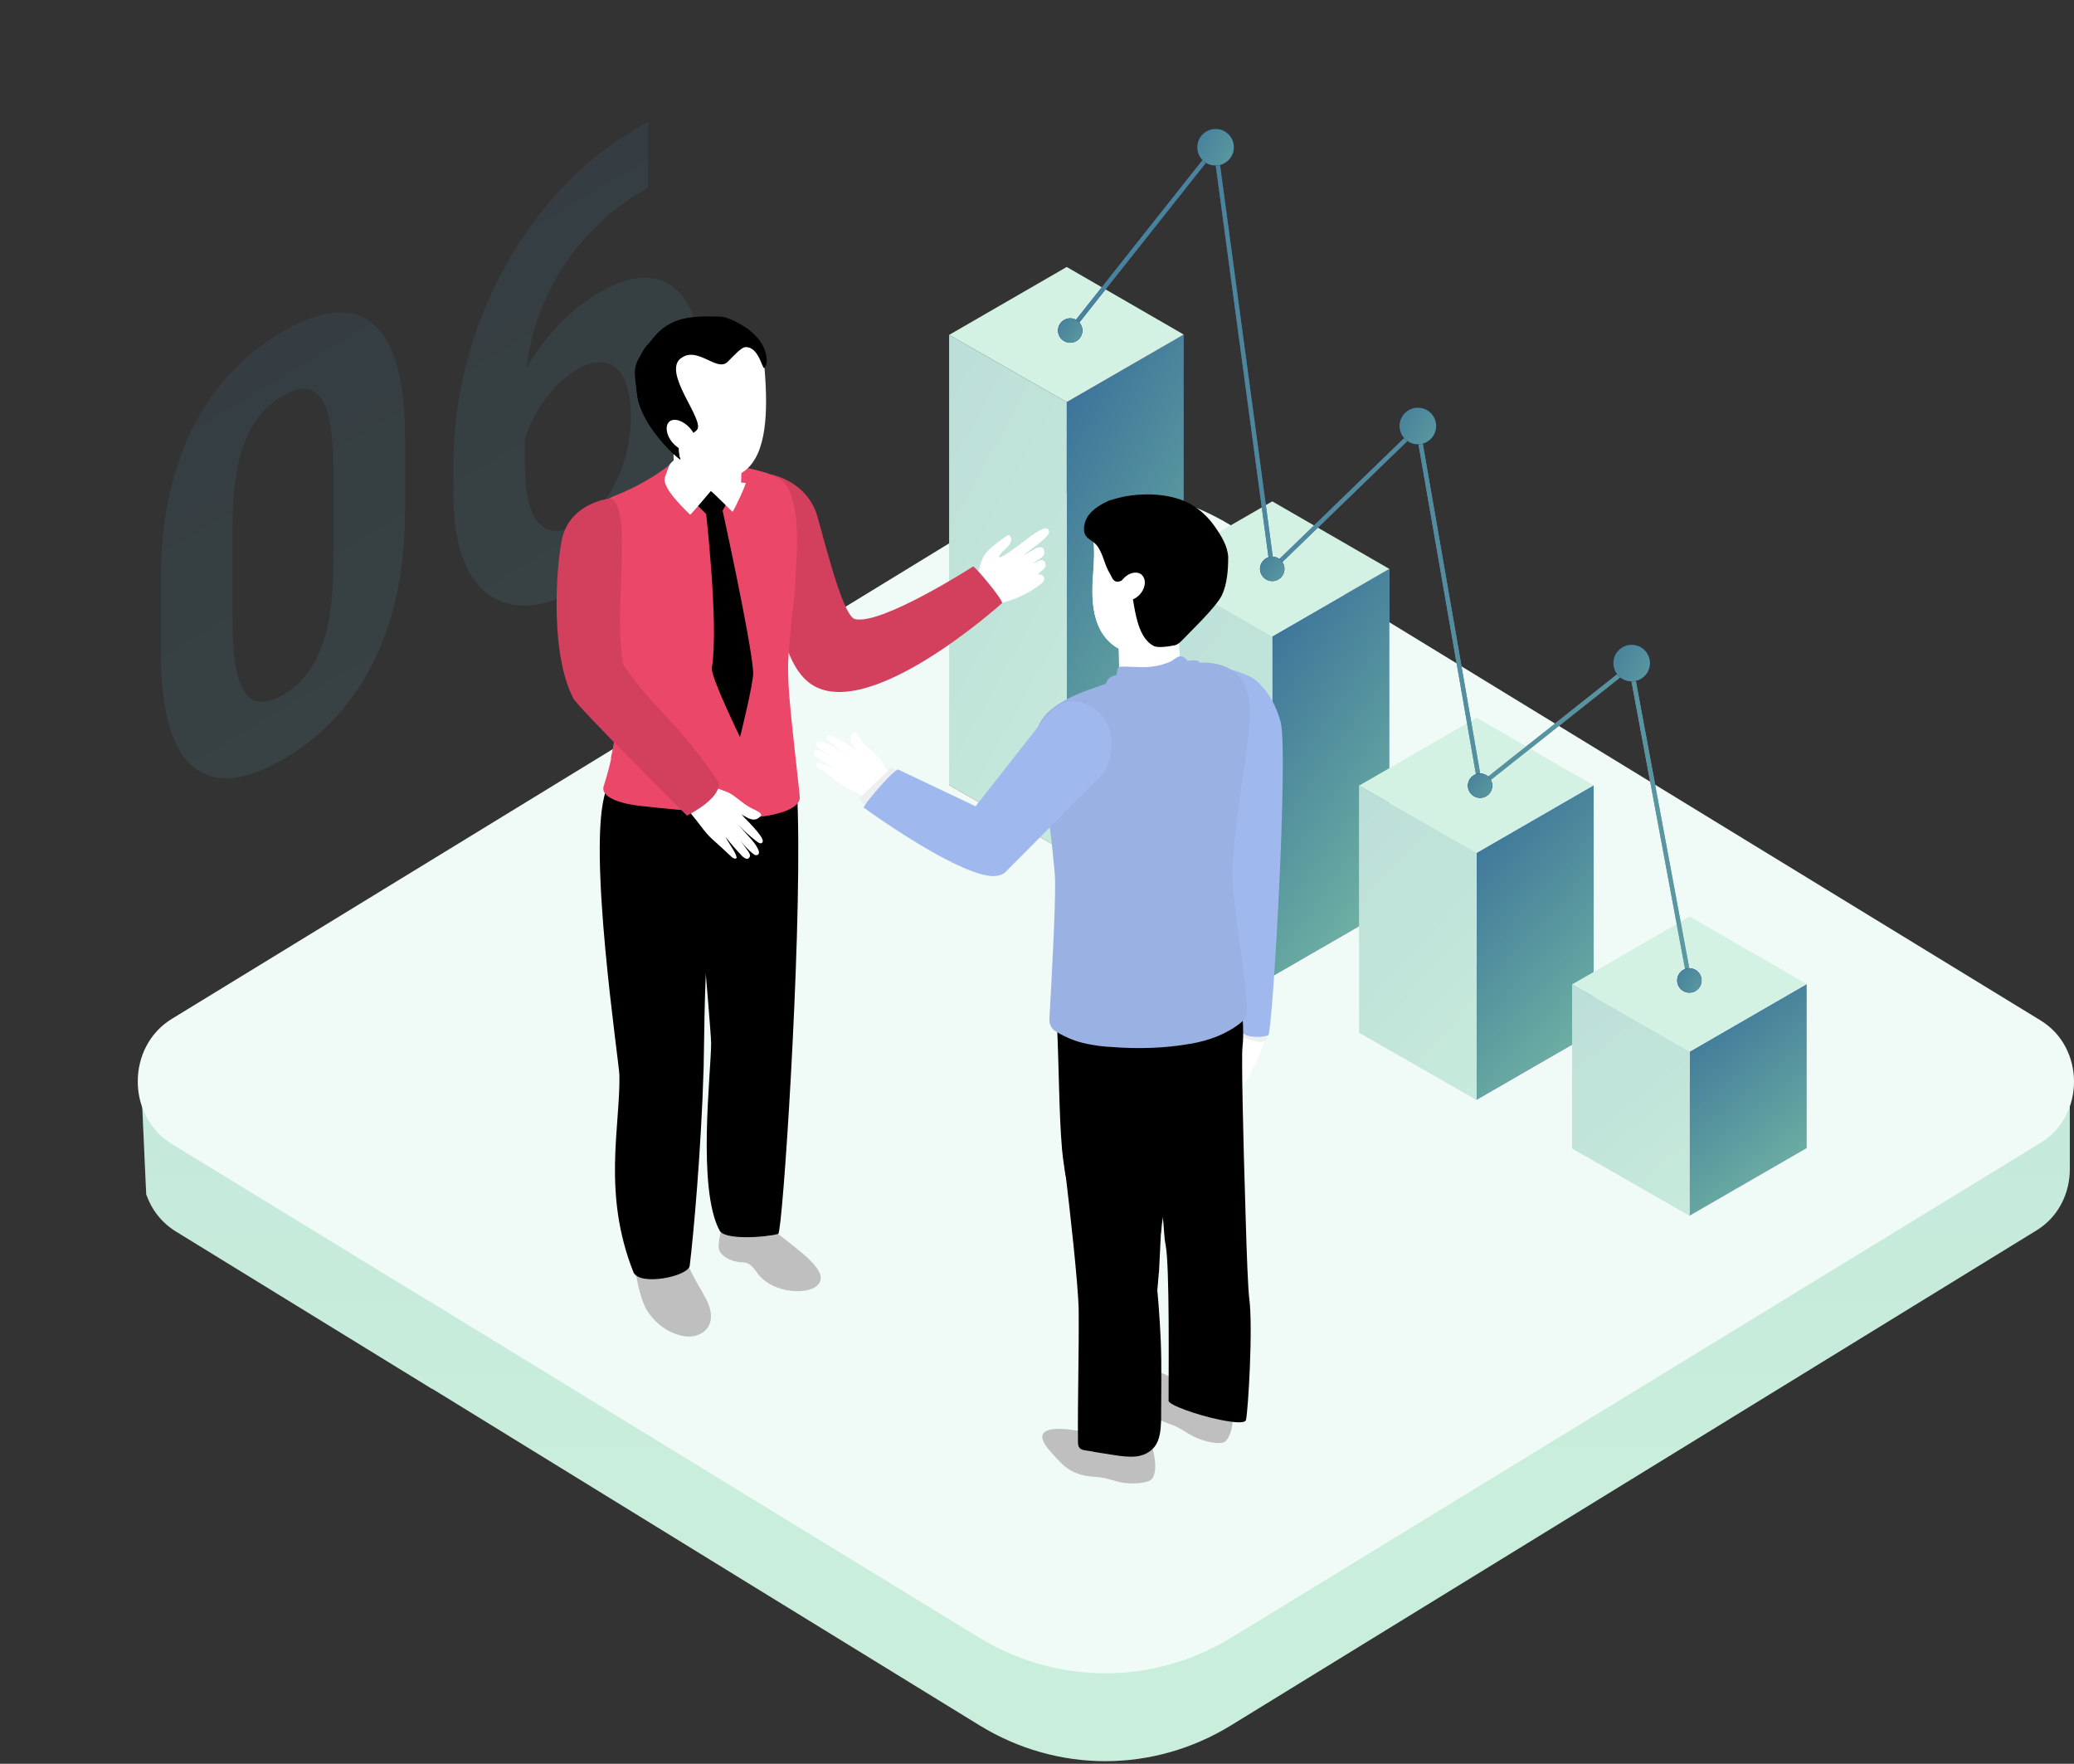 <svg width="354" height="301" viewBox="0 0 354 301" fill="none" xmlns="http://www.w3.org/2000/svg">
<rect x="0" y="0" width="354" height="301" fill="#333333" stroke="none"/>
<path d="M30.027 210.168C27.536 208.634 25.844 206.359 24.959 203.824L24.227 187.744L76.82 184.921L353.285 188.026L353.285 199.516C353.285 203.584 351.397 207.643 347.616 209.963L297.267 240.897L256.153 266.158L210.143 294.426C196.844 302.598 180.459 302.598 167.163 294.426L127.758 270.216L73.753 236.993V237.036L73.72 237.012L33.678 212.41L30.027 210.168Z" fill="#D4F2E4"/>
<path d="M30.027 210.168C27.536 208.634 25.844 206.359 24.959 203.824L24.227 187.744L76.82 184.921L353.285 188.026L353.285 199.516C353.285 203.584 351.397 207.643 347.616 209.963L297.267 240.897L256.153 266.158L210.143 294.426C196.844 302.598 180.459 302.598 167.163 294.426L127.758 270.216L73.753 236.993V237.036L73.72 237.012L33.678 212.41L30.027 210.168Z" fill="url(#paint0_linear_692_45287)" fill-opacity="0.15"/>
<path d="M210.14 89.686L348.306 174.15C352.103 176.469 353.999 180.532 354.001 184.595C354.001 188.661 352.105 192.717 348.308 195.036L297.741 225.948L256.448 251.192L210.239 279.441C196.882 287.607 180.426 287.607 167.072 279.441L127.496 255.248L73.257 222.047V222.09L73.224 222.066L33.008 197.481L29.341 195.24C26.839 193.707 25.14 191.434 24.252 188.901C23.762 187.508 23.516 186.035 23.516 184.562C23.511 180.406 25.452 176.248 29.337 173.872L166.962 89.693C180.321 81.522 196.779 81.519 210.14 89.686Z" fill="#F0FAF6"/>
<path d="M69.12 74.797L69.12 87.102C69.12 92.44 68.626 97.331 67.64 101.774C66.653 106.185 65.229 110.165 63.369 113.713C61.536 117.212 59.352 120.28 56.814 122.917C54.277 125.554 51.458 127.767 48.357 129.558C45.876 130.99 43.565 131.966 41.422 132.487C39.28 132.976 37.349 132.935 35.629 132.365C33.937 131.779 32.471 130.656 31.231 128.996C30.019 127.287 29.088 124.96 28.44 122.014C27.792 119.068 27.468 115.446 27.468 111.149L27.468 98.845C27.468 93.506 27.961 88.648 28.948 84.269C29.962 79.842 31.386 75.879 33.218 72.38C35.079 68.864 37.278 65.804 39.815 63.2C42.352 60.563 45.172 58.35 48.273 56.56C50.753 55.127 53.051 54.175 55.165 53.703C57.308 53.182 59.239 53.19 60.958 53.727C62.678 54.265 64.144 55.388 65.356 57.097C66.568 58.773 67.499 61.084 68.147 64.03C68.796 66.944 69.12 70.533 69.12 74.797ZM56.899 96.013L56.899 79.948C56.899 77.377 56.772 75.204 56.518 73.43C56.293 71.639 55.94 70.215 55.461 69.157C54.982 68.067 54.39 67.302 53.685 66.862C52.98 66.423 52.177 66.268 51.275 66.398C50.373 66.529 49.372 66.911 48.273 67.546C46.891 68.343 45.665 69.361 44.593 70.598C43.55 71.818 42.663 73.324 41.929 75.114C41.197 76.872 40.633 78.988 40.238 81.462C39.872 83.887 39.688 86.695 39.688 89.885L39.688 105.949C39.688 108.521 39.801 110.718 40.027 112.541C40.28 114.348 40.647 115.812 41.126 116.936C41.633 118.01 42.225 118.791 42.902 119.279C43.607 119.719 44.41 119.873 45.312 119.743C46.243 119.597 47.258 119.206 48.357 118.571C49.71 117.79 50.908 116.789 51.951 115.568C53.023 114.299 53.925 112.769 54.658 110.979C55.419 109.139 55.983 106.991 56.349 104.533C56.716 102.076 56.899 99.235 56.899 96.013ZM108.827 21.843L110.603 20.817L110.603 32.048L109.884 32.463C106.67 34.318 103.809 36.524 101.3 39.079C98.791 41.634 96.662 44.442 94.914 47.502C93.195 50.513 91.87 53.719 90.939 57.121C90.037 60.507 89.586 63.973 89.586 67.522L89.586 79.338C89.586 81.877 89.798 84.001 90.221 85.71C90.672 87.37 91.306 88.615 92.124 89.445C92.969 90.227 93.956 90.617 95.084 90.617C96.211 90.585 97.48 90.162 98.889 89.348C100.214 88.583 101.412 87.565 102.484 86.296C103.583 85.01 104.513 83.561 105.275 81.95C106.064 80.29 106.656 78.549 107.051 76.726C107.473 74.854 107.685 72.958 107.685 71.037C107.685 69.117 107.473 67.465 107.051 66.081C106.656 64.681 106.064 63.623 105.275 62.907C104.485 62.158 103.527 61.784 102.399 61.784C101.271 61.784 100.003 62.191 98.593 63.005C96.676 64.112 94.985 65.609 93.519 67.497C92.081 69.336 90.954 71.289 90.136 73.356C89.319 75.424 88.882 77.352 88.825 79.143L85.146 78.532C85.231 75.977 85.682 73.34 86.499 70.622C87.345 67.888 88.501 65.235 89.967 62.663C91.461 60.043 93.251 57.642 95.337 55.461C97.423 53.247 99.777 51.384 102.399 49.87C105.275 48.21 107.798 47.388 109.968 47.404C112.167 47.404 114 48.088 115.466 49.455C116.931 50.822 118.031 52.743 118.764 55.217C119.497 57.691 119.863 60.572 119.863 63.859C119.863 67.31 119.37 70.801 118.383 74.333C117.425 77.849 116.029 81.242 114.197 84.514C112.393 87.769 110.222 90.747 107.685 93.449C105.148 96.151 102.3 98.413 99.143 100.236C95.873 102.124 92.899 103.158 90.221 103.337C87.571 103.467 85.287 102.832 83.37 101.433C81.453 100.033 79.973 97.909 78.93 95.061C77.915 92.196 77.408 88.713 77.408 84.611L77.408 79.143C77.408 73.413 78.127 67.757 79.564 62.175C81.03 56.543 83.13 51.197 85.865 46.135C88.6 41.04 91.898 36.418 95.76 32.268C99.622 28.117 103.978 24.642 108.827 21.843Z" fill="url(#paint1_linear_692_45287)" fill-opacity="0.15"/>
<path d="M162 133.994L182.073 122.401L202.041 133.932L182.073 145.463L162 133.994Z" fill="#BE0058"/>
<path d="M182.074 68.615L202.042 57.093V133.932L182.074 145.463V68.615Z" fill="#BE0058"/>
<path d="M182.074 68.615L202.042 57.093V133.932L182.074 145.463V68.615Z" fill="url(#paint2_linear_692_45287)"/>
<path d="M162 57.155L182.073 45.562L202.041 57.093L182.073 68.615L162 57.155Z" fill="#D4F2E4"/>
<path d="M162 57.154V133.993L182.073 145.463V68.615L162 57.154Z" fill="#D4F2E4"/>
<path d="M162 57.154V133.993L182.073 145.463V68.615L162 57.154Z" fill="url(#paint3_linear_692_45287)" fill-opacity="0.15"/>
<path d="M197.082 155.148L217.155 143.556L237.123 155.086L217.155 166.617L197.082 155.148Z" fill="url(#paint4_linear_692_45287)"/>
<path d="M217.156 108.612L237.124 97.081V155.086L217.156 166.617V108.612Z" fill="#9B9CE7"/>
<path d="M217.156 108.612L237.124 97.081V155.086L217.156 166.617V108.612Z" fill="url(#paint5_linear_692_45287)"/>
<path d="M197.082 97.143L217.155 85.56L237.123 97.082L217.155 108.612L197.082 97.143Z" fill="#D4F2E4"/>
<path d="M197.082 97.143V155.148L217.155 166.617V108.612L197.082 97.143Z" fill="#D4F2E4"/>
<path d="M197.082 97.143V155.148L217.155 166.617V108.612L197.082 97.143Z" fill="url(#paint6_linear_692_45287)" fill-opacity="0.15"/>
<path d="M231.965 176.215L252.038 164.623L272.006 176.154L252.038 187.676L231.965 176.215Z" fill="url(#paint7_linear_692_45287)"/>
<path d="M252.039 145.551L272.007 134.021V176.153L252.039 187.675V145.551Z" fill="#9B9CE7"/>
<path d="M252.039 145.551L272.007 134.021V176.153L252.039 187.675V145.551Z" fill="url(#paint8_linear_692_45287)"/>
<path d="M231.965 134.082L252.038 122.49L272.006 134.021L252.038 145.552L231.965 134.082Z" fill="#D4F2E4"/>
<path d="M231.965 134.082V176.215L252.038 187.675V145.551L231.965 134.082Z" fill="#D4F2E4"/>
<path d="M231.965 134.082V176.215L252.038 187.675V145.551L231.965 134.082Z" fill="url(#paint9_linear_692_45287)" fill-opacity="0.15"/>
<path d="M268.332 195.972L288.405 184.389L308.373 195.911L288.405 207.441L268.332 195.972Z" fill="url(#paint10_linear_692_45287)"/>
<path d="M288.406 179.466L308.374 167.936V195.91L288.406 207.441V179.466Z" fill="url(#paint11_linear_692_45287)"/>
<path d="M268.332 167.997L288.405 156.414L308.373 167.936L288.405 179.467L268.332 167.997Z" fill="#D4F2E4"/>
<path d="M268.332 167.997V195.971L288.405 207.441V179.466L268.332 167.997Z" fill="#D4F2E4"/>
<path d="M268.332 167.997V195.971L288.405 207.441V179.466L268.332 167.997Z" fill="url(#paint12_linear_692_45287)" fill-opacity="0.15"/>
<path d="M287.983 167.382L278.114 114.351L252.372 134.75L241.755 73.774L216.883 97.855L207.216 26.034L182.959 56.636L182.379 56.179L207.708 24.224L217.419 96.317L242.247 72.28L252.89 133.405L278.615 113.024L288.713 167.25L287.983 167.382Z" fill="url(#paint13_linear_692_45287)"/>
<path d="M287.983 167.382L278.114 114.351L252.372 134.75L241.755 73.774L216.883 97.855L207.216 26.034L182.959 56.636L182.379 56.179L207.708 24.224L217.419 96.317L242.247 72.28L252.89 133.405L278.615 113.024L288.713 167.25L287.983 167.382Z" fill="url(#paint14_linear_692_45287)"/>
<path d="M281.629 113.165C281.629 111.442 280.231 110.036 278.5 110.036C276.777 110.036 275.371 111.434 275.371 113.165C275.371 114.887 276.768 116.294 278.5 116.294C280.231 116.285 281.629 114.887 281.629 113.165Z" fill="url(#paint15_radial_692_45287)"/>
<path d="M281.629 113.165C281.629 111.442 280.231 110.036 278.5 110.036C276.777 110.036 275.371 111.434 275.371 113.165C275.371 114.887 276.768 116.294 278.5 116.294C280.231 116.285 281.629 114.887 281.629 113.165Z" fill="url(#paint16_linear_692_45287)"/>
<path d="M252.63 136.165C253.78 136.165 254.713 135.232 254.713 134.082C254.713 132.932 253.78 131.999 252.63 131.999C251.479 131.999 250.547 132.932 250.547 134.082C250.547 135.232 251.479 136.165 252.63 136.165Z" fill="url(#paint17_radial_692_45287)"/>
<path d="M252.63 136.165C253.78 136.165 254.713 135.232 254.713 134.082C254.713 132.932 253.78 131.999 252.63 131.999C251.479 131.999 250.547 132.932 250.547 134.082C250.547 135.232 251.479 136.165 252.63 136.165Z" fill="url(#paint18_linear_692_45287)"/>
<path d="M288.352 169.403C289.503 169.403 290.435 168.471 290.435 167.32C290.435 166.17 289.503 165.237 288.352 165.237C287.202 165.237 286.27 166.17 286.27 167.32C286.27 168.471 287.202 169.403 288.352 169.403Z" fill="url(#paint19_radial_692_45287)"/>
<path d="M288.352 169.403C289.503 169.403 290.435 168.471 290.435 167.32C290.435 166.17 289.503 165.237 288.352 165.237C287.202 165.237 286.27 166.17 286.27 167.32C286.27 168.471 287.202 169.403 288.352 169.403Z" fill="url(#paint20_linear_692_45287)"/>
<path d="M242.004 75.831C243.732 75.831 245.133 74.43 245.133 72.702C245.133 70.974 243.732 69.573 242.004 69.573C240.276 69.573 238.875 70.974 238.875 72.702C238.875 74.43 240.276 75.831 242.004 75.831Z" fill="url(#paint21_radial_692_45287)"/>
<path d="M242.004 75.831C243.732 75.831 245.133 74.43 245.133 72.702C245.133 70.974 243.732 69.573 242.004 69.573C240.276 69.573 238.875 70.974 238.875 72.702C238.875 74.43 240.276 75.831 242.004 75.831Z" fill="url(#paint22_linear_692_45287)"/>
<path d="M219.236 97.082C219.236 95.931 218.305 94.999 217.153 94.999C216.002 94.999 215.07 95.931 215.07 97.082C215.07 98.233 216.002 99.165 217.153 99.165C218.305 99.174 219.236 98.233 219.236 97.082Z" fill="url(#paint23_radial_692_45287)"/>
<path d="M219.236 97.082C219.236 95.931 218.305 94.999 217.153 94.999C216.002 94.999 215.07 95.931 215.07 97.082C215.07 98.233 216.002 99.165 217.153 99.165C218.305 99.174 219.236 98.233 219.236 97.082Z" fill="url(#paint24_linear_692_45287)"/>
<path d="M210.609 25.129C210.609 23.406 209.212 22 207.48 22C205.758 22 204.352 23.397 204.352 25.129C204.352 26.851 205.749 28.258 207.48 28.258C209.203 28.249 210.609 26.851 210.609 25.129Z" fill="url(#paint25_radial_692_45287)"/>
<path d="M210.609 25.129C210.609 23.406 209.212 22 207.48 22C205.758 22 204.352 23.397 204.352 25.129C204.352 26.851 205.749 28.258 207.48 28.258C209.203 28.249 210.609 26.851 210.609 25.129Z" fill="url(#paint26_linear_692_45287)"/>
<path d="M182.669 58.49C183.819 58.49 184.752 57.557 184.752 56.407C184.752 55.257 183.819 54.324 182.669 54.324C181.518 54.324 180.586 55.257 180.586 56.407C180.586 57.557 181.518 58.49 182.669 58.49Z" fill="url(#paint27_radial_692_45287)"/>
<path d="M182.669 58.49C183.819 58.49 184.752 57.557 184.752 56.407C184.752 55.257 183.819 54.324 182.669 54.324C181.518 54.324 180.586 55.257 180.586 56.407C180.586 57.557 181.518 58.49 182.669 58.49Z" fill="url(#paint28_linear_692_45287)"/>
<path d="M214.02 170.785L210.913 172.471C210.974 174.457 211.096 176.504 210.974 178.49C210.852 180.116 210.609 181.801 210.67 183.427C210.731 185.052 209.452 185.594 210.426 186.918C212.436 185.473 213.289 183.607 214.263 181.5C214.994 179.875 215.908 178.31 215.969 176.564C216.03 174.517 214.994 172.591 214.02 170.785Z" fill="white"/>
<path d="M215.788 177.708C215.422 177.889 214.996 177.828 214.631 177.768C213.108 177.407 211.524 176.986 210.062 176.444C210.732 175.36 211.098 174.096 211.098 172.832C211.098 173.193 212.438 174.036 212.742 174.217C213.352 174.638 214.022 174.999 214.692 175.3C215.118 175.481 216.092 175.601 216.336 176.083C216.458 176.624 216.214 177.467 215.788 177.708Z" fill="#EEEFF0"/>
<path d="M210.729 170.183C210.851 171.266 211.399 175.3 212.069 176.203C212.739 177.106 215.419 177.106 216.455 176.684C217.247 176.323 219.927 128.226 218.587 123.229C218.038 121.182 217.125 119.136 215.724 117.51C215.054 116.728 214.323 116.066 213.409 115.584C212.313 115.042 211.156 114.621 209.877 114.26C210.181 114.32 210.608 114.982 210.729 115.223C210.973 115.584 211.095 115.825 211.095 116.246C211.095 116.969 211.278 117.631 211.217 118.353C211.156 119.196 210.851 120.159 210.729 121.002C210.425 129.008 210.303 137.074 210.181 145.081C210.181 147.188 210.181 149.355 210.181 151.462C210.181 152.184 210.181 152.846 210.303 153.569C209.755 154.772 209.755 156.217 209.816 157.602C209.938 161.755 210.12 165.969 210.729 170.183Z" fill="#9FB8ED"/>
<path d="M210.731 115.163C210.609 114.923 210.061 114.321 209.756 114.2C210.974 114.501 212.253 114.923 213.35 115.464C214.02 115.826 214.568 116.247 215.055 116.728C215.969 119.558 215.664 123.23 215.116 125.939C213.045 135.751 215.482 168.98 216.578 176.263C216.517 176.444 216.395 176.564 216.334 176.564C215.299 176.986 212.619 176.986 211.949 176.083C211.279 175.18 210.792 171.147 210.609 170.063C210 165.91 209.817 161.696 209.695 157.482C209.634 156.097 209.695 154.653 210.183 153.449C210.061 152.726 210.061 152.004 210.061 151.342C210.061 149.235 210.061 147.068 210.061 144.961C210.122 136.955 210.304 128.888 210.609 120.882C210.731 120.039 211.035 119.136 211.096 118.233C211.157 117.511 210.974 116.789 210.974 116.127C211.096 115.826 210.974 115.525 210.731 115.163Z" fill="#9FB8ED"/>
<path d="M141.907 127.263C142.882 127.805 143.856 128.467 144.892 129.009C143.734 128.286 142.638 127.444 141.603 126.601C141.359 126.42 140.933 125.999 141.115 125.698C141.542 124.976 144.404 126.902 145.014 127.263C145.501 127.564 145.988 127.865 146.475 128.166C145.562 127.323 144.526 126.24 145.44 125.156C145.501 125.036 145.623 124.976 145.683 124.976C146.171 125.036 146.902 126.18 147.145 126.541C148.059 127.624 149.338 128.407 150.252 129.551C150.373 129.731 151.043 130.815 151.165 131.116C151.165 131.176 151.713 131.718 152.323 132.019L151.896 132.5L153.419 133.945C152.871 135.149 152.14 136.293 151.348 137.256L149.703 136.895C148.912 136.594 148.242 136.293 147.693 136.052C146.963 135.63 146.353 135.329 145.562 134.968C144.892 134.728 143.917 134.126 143.369 133.704C142.029 132.681 141.176 132.079 139.836 131.116C139.593 130.995 139.349 130.755 139.288 130.514C139.227 130.273 139.288 130.213 139.532 130.213H139.593C140.324 130.213 142.334 131.176 143.186 131.356C141.846 130.755 140.689 130.092 139.471 129.25C139.166 129.009 138.679 128.587 139.044 128.166C139.349 127.805 139.958 128.046 140.202 128.226C140.872 128.527 141.481 128.828 142.151 129.129C141.176 128.587 140.202 128.046 139.41 127.383C139.227 127.203 139.166 126.962 139.227 126.782C139.593 125.999 141.481 126.962 141.907 127.263Z" fill="white"/>
<path d="M190.938 110.106V110.708L191.059 115.885C191.059 115.885 191.486 116.608 192.338 117.33C192.46 117.33 192.643 117.33 192.765 117.27C196.602 116.849 201.353 116.066 201.353 113.297L201.414 113.237L201.231 109.264L200.744 109.324L193.861 109.926L190.938 110.106Z" fill="white"/>
<path d="M202.571 112.575C203.18 113.117 202.875 118.354 202.814 119.197C202.631 121.364 202.266 118.294 200.256 119.136C198.246 119.979 195.932 119.919 193.8 119.498C192.582 119.257 192.033 119.136 191.242 118.233C190.389 117.331 190.389 113.839 191.12 113.779C191.851 113.719 193.617 113.839 194.348 113.839C196.114 113.959 197.942 113.659 199.586 112.996C200.804 112.455 201.291 111.311 202.571 112.575Z" fill="#99B1E3"/>
<path d="M210.365 238.808C210.365 238.808 211.035 244.407 209.086 246.032C208.538 246.453 206.528 246.333 204.335 245.43C202.873 244.828 201.412 243.624 200.011 243.143C195.747 241.758 194.955 239.591 193.554 236.762C190.57 230.742 197.27 233.511 201.594 235.979C206.102 238.507 210.365 238.808 210.365 238.808Z" fill="#BFBFBF"/>
<path d="M194.891 178.852C194.891 179.333 194.891 179.815 194.952 180.296C194.952 180.778 195.012 181.259 195.012 181.681C195.134 183.246 195.317 184.811 195.5 186.376C195.561 187.159 195.682 187.881 195.743 188.664C196.109 191.794 196.474 194.864 196.84 197.994C197.205 201.185 197.875 204.375 198.423 207.505C198.728 209.311 198.606 210.696 198.971 212.562C199.641 216.234 199.459 233.27 199.459 239.049C199.459 239.771 204.392 241.517 208.23 242.299C210.605 242.781 212.554 242.962 212.676 242.299C213.041 240.614 213.894 226.588 213.224 221.531C213.041 220.147 212.798 214.488 212.615 207.746C212.615 207.084 212.554 206.362 212.554 205.699C212.189 194.081 211.884 180.236 212.067 178.791C212.128 178.189 212.189 177.467 212.189 176.745C212.189 175.721 212.189 174.638 212.067 173.554C211.762 170.605 210.849 167.534 208.778 166.27C207.194 165.307 205.123 165.307 203.418 166.03C201.834 166.632 200.433 167.775 199.154 168.979C199.032 169.039 198.971 169.16 198.85 169.28C197.753 170.364 196.718 171.568 196.048 173.012C195.073 174.818 194.891 176.865 194.891 178.852Z" fill="black"/>
<path d="M196.051 245.009C196.051 245.009 198.122 250.246 196.66 252.353C196.233 252.955 194.284 253.316 191.97 253.075C190.447 252.895 188.681 252.112 187.158 252.052C182.712 251.871 181.372 250.005 179.301 247.718C174.854 242.721 182.042 243.564 186.853 244.768C191.848 245.972 196.051 245.009 196.051 245.009Z" fill="#BFBFBF"/>
<path d="M181.312 195.827C181.312 196.008 181.495 197.513 181.8 199.74C182.592 206.301 184.053 219.244 184.114 223.638C184.175 231.103 183.932 238.447 183.992 245.911C183.992 246.333 183.992 246.814 184.297 247.115C184.541 247.416 184.967 247.476 185.332 247.537C185.82 247.597 186.307 247.657 186.733 247.777C187.891 247.958 188.987 248.138 190.144 248.319C191.362 248.5 192.581 248.68 193.86 248.56C195.078 248.439 196.296 247.898 197.088 246.874C198.001 245.67 198.123 243.985 198.184 242.42C198.184 237.845 198.306 233.33 198.123 228.815C197.941 224.722 197.636 220.568 197.149 216.475C197.027 215.331 196.844 214.308 196.722 213.224C196.357 210.997 195.809 208.89 194.956 206.602C194.164 204.375 192.885 202.088 190.692 202.027C189.779 202.027 186.672 199.86 184.358 198.115C182.592 196.851 181.312 195.827 181.312 195.827Z" fill="black"/>
<path d="M180.398 174.397C180.764 182.463 180.764 190.229 181.251 195.827C181.373 197.272 181.556 198.596 181.738 199.74C181.738 199.74 181.738 199.74 181.738 199.8C181.921 200.883 182.165 201.786 182.408 202.509C183.018 204.194 183.931 205.699 184.601 207.325C184.967 208.167 185.271 209.01 185.515 209.913C185.88 211.358 186.307 212.923 187.403 213.886C188.682 215.03 191.849 218.822 193.311 217.979C194.773 217.137 196.661 223.999 197.209 222.374C197.453 221.712 197.575 219.785 197.757 217.678C197.757 217.498 197.757 217.317 197.818 217.137C197.879 215.873 197.94 214.608 198.001 213.465C198.062 212.502 198.062 211.659 198.123 211.057C198.123 210.756 198.123 210.575 198.184 210.395C198.245 209.913 198.245 209.492 198.306 209.01C198.854 204.495 200.316 199.8 200.316 191.372C200.925 188.964 202.021 184.63 202.326 180.055C202.447 178.37 202.447 176.684 202.204 175.059C202.143 174.337 180.398 174.397 180.398 174.397Z" fill="black"/>
<path d="M180.093 150.559C180.154 155.555 179.362 169.521 179.118 173.915C179.058 174.758 179.484 175.601 180.215 176.022C182.286 177.286 184.174 177.948 186.428 178.309C187.402 178.49 188.438 178.61 189.656 178.671C194.102 179.032 198.792 178.911 203.177 178.129C206.406 177.587 209.451 176.443 211.887 174.457C212.435 173.975 212.801 173.313 212.801 172.591C212.923 167.835 210.365 154.712 210.365 149.595C210.365 140.807 213.532 126.118 213.349 121.182C213.166 117.089 211.644 112.093 202.629 113.236L190.752 115.885C188.255 117.27 177.961 119.075 176.926 125.035C176.926 125.035 177.291 127.202 177.718 130.332C178.388 134.967 179.362 141.77 179.788 146.586C179.971 148.211 180.093 149.535 180.093 150.559Z" fill="#99B1E3"/>
<path d="M187.405 106.676C188.075 108.361 189.354 109.866 190.938 110.709C191.547 111.01 192.156 111.251 192.826 111.311C192.948 111.311 193.07 111.371 193.191 111.371C193.801 111.431 194.47 111.371 195.019 111.07C196.115 110.528 200.135 111.191 200.5 110.047C200.561 109.806 200.622 109.505 200.683 109.264C201.11 106.254 199.039 101.8 198.551 98.971C198.125 96.322 196.48 93.974 194.41 92.168C192.704 90.663 190.633 89.52 188.441 88.857L187.405 90.122L186.491 91.205C186.918 93.794 186.674 96.382 186.491 98.971C186.37 101.559 186.431 104.268 187.405 106.676Z" fill="white"/>
<path d="M186.549 98.97C186.671 96.382 186.975 93.733 186.549 91.205L187.402 90.121L187.767 91.807C186.793 95.84 186.793 100.114 187.706 104.207C188.072 105.772 188.62 107.337 189.716 108.481C190.813 109.625 192.579 110.287 194.102 109.685C194.041 109.745 193.919 109.806 193.858 109.866C193.371 110.227 193.066 110.769 192.884 111.31C192.701 111.792 192.64 112.274 192.579 112.755C192.579 113.056 192.579 113.357 192.579 113.718C192.153 113.658 191.665 113.658 191.239 113.718C191.178 113.718 191.117 113.718 191.056 113.779L190.995 110.709C189.412 109.866 188.133 108.361 187.463 106.675C186.427 104.267 186.366 101.559 186.549 98.97Z" fill="white"/>
<path d="M185.027 90.603C185.271 92.168 186.611 92.047 187.464 93.432C188.438 94.997 188.499 96.382 189.474 97.947C189.839 98.489 190.022 99.873 191.666 98.97C194.042 97.586 192.519 107.939 196.905 110.227C197.635 110.648 199.706 110.287 200.559 110.107C201.046 109.986 201.412 109.625 201.777 109.264L201.838 109.204C203.056 107.879 207.624 103.605 208.599 101.498C209.452 99.632 209.634 97.224 209.634 95.118C209.573 93.191 208.416 91.385 207.32 89.82C206.224 88.255 204.823 86.931 203.117 85.968C200.194 84.402 196.235 84.101 192.885 84.583C192.458 84.643 191.971 84.703 191.545 84.824C190.753 85.004 190.022 85.185 189.291 85.426C188.986 85.606 188.621 85.727 188.316 85.907C185.088 87.653 185.149 89.519 185.088 89.639C185.027 89.519 185.027 90.302 185.027 90.603Z" fill="black"/>
<path d="M191.607 98.91C190.693 100.053 190.693 101.498 191.546 102.16C192.399 102.822 193.8 102.401 194.713 101.257C195.627 100.114 195.627 98.669 194.774 98.007C193.922 97.405 192.521 97.766 191.607 98.91Z" fill="white"/>
<path d="M191.849 114.802C191.118 114.983 190.387 115.163 189.717 115.464C189.29 115.645 188.742 116.367 188.742 116.849C191.544 117.451 196.66 116.367 199.462 115.886C201.898 115.464 204.213 113.959 204.578 113.357C205.553 111.792 199.645 113.478 199.036 113.658C196.782 114.26 194.224 114.26 191.849 114.802Z" fill="#99B1E3"/>
<path d="M152.198 130.875C152.198 130.875 147.995 135.029 146.473 136.353C147.447 137.136 148.483 138.279 149.518 139.062C150.736 137.436 152.99 135.149 154.025 133.403C154.391 132.741 152.198 130.875 152.198 130.875Z" fill="#EEEFF0"/>
<path d="M164.869 145.683C165.173 146.346 165.66 146.948 166.33 147.429C167.731 148.453 169.315 149.355 171.264 149.054C171.325 149.054 171.325 149.054 171.386 149.054L188.197 132.139C189.963 129.972 190.937 124.193 187.1 121.183C186.43 120.641 185.578 120.16 184.542 119.859C182.288 119.137 180.157 120.34 178.512 122.327L167.122 136.834L166.513 137.617L165.843 138.46L165.721 138.58L164.929 139.604L164.869 139.664C164.808 139.905 164.686 140.206 164.625 140.446C164.26 142.072 164.077 144.058 164.869 145.683Z" fill="#9FB8ED"/>
<path d="M147.391 137.797C148.122 138.339 162.374 148.633 168.891 149.475C169.866 149.596 170.78 149.415 171.328 149.054C171.328 149.054 171.023 147.549 170.84 146.285C170.658 144.84 170.475 143.396 170.353 143.215L172.18 140.325L168.404 138.52L166.394 137.556L165.785 137.255L153.238 131.296C152.141 131.898 149.401 135.088 148.061 136.774C147.695 137.376 147.391 137.737 147.391 137.797Z" fill="#9FB8ED"/>
<path d="M165.782 99.693C165.295 99.091 166.452 98.85 166.757 98.128C167.488 96.623 167.183 94.998 169.437 93.252C169.741 93.011 170.046 92.77 170.35 92.529C170.594 92.349 171.873 91.326 172.117 91.326C172.482 91.265 172.604 91.867 172.604 92.168C172.482 93.432 170.533 94.155 170.533 95.178C172.969 94.396 178.634 88.436 179.06 90.663C179.243 91.747 175.223 94.155 174.553 94.877C174.675 94.757 175.832 94.155 176.015 94.034C176.685 93.613 177.964 92.891 178.208 93.914C178.451 94.817 177.781 95.118 177.233 95.539C177.111 95.539 176.198 96.201 176.38 96.141C177.05 95.9 178.208 94.998 178.451 96.262C178.573 96.743 178.208 97.044 177.903 97.345C177.781 97.406 177.111 98.068 176.989 98.068C178.025 97.767 178.756 98.79 177.781 99.573C173.335 103.004 169.802 102.944 168.95 103.305C168.889 103.305 168.828 103.365 168.767 103.365C168.706 103.365 168.706 103.245 168.645 103.184C168.584 103.064 168.523 102.944 168.462 102.823C168.28 102.462 168.097 102.582 167.914 102.221C167.427 101.499 166.33 100.355 165.782 99.693Z" fill="white"/>
<path d="M129.36 81.995C130.213 81.091 129.847 80.61 131.066 80.851C134.598 81.513 137.644 83.62 139.106 86.931C139.958 88.857 143.552 105.05 145.927 105.652C150.435 106.736 166.088 96.683 166.088 96.683C166.332 96.502 171.448 102.642 171.022 102.943C171.022 102.943 147.024 124.614 137.644 116.126C131.918 110.949 132.345 96.261 130.457 90.844C129.726 88.737 128.934 86.57 128.812 84.282C128.751 83.439 128.812 82.536 129.36 81.995Z" fill="#D3405E"/>
<path d="M117.602 216.234C118.211 217.739 119.185 219.244 119.977 220.689C120.038 220.809 120.099 220.93 120.16 221.05C120.586 221.773 121.013 222.555 121.195 223.458C121.439 224.421 121.439 225.505 120.891 226.408C120.343 227.311 119.368 227.852 118.333 228.033C117.297 228.214 116.201 227.973 115.226 227.612C113.277 226.889 111.572 225.445 110.475 223.699C109.745 222.495 109.379 221.11 109.014 219.786C108.709 218.582 108.648 217.318 108.039 216.234H117.602V216.234Z" fill="#BFBFBF"/>
<path d="M129.175 207.325C129.175 207.325 123.267 204.737 122.658 212.442C122.475 214.429 125.033 215.271 126.19 215.392C126.678 215.452 127.47 215.331 128.14 215.933C128.992 216.716 129.297 217.378 129.601 217.679C132.342 220.809 137.763 220.87 139.347 219.485C141.722 217.559 137.946 214.609 134.352 211.78C130.515 208.89 129.175 207.325 129.175 207.325Z" fill="#BFBFBF"/>
<path d="M120.831 139.062C120.709 145.383 120.466 149.536 120.344 164.706C120.344 164.706 121.379 176.806 121.379 178.01C121.379 183.006 118.943 202.871 122.841 210.035C123.755 211.66 130.637 211.178 132.83 210.576C133.561 210.396 136.789 161.937 136.18 138.882C136.119 137.256 136.119 136.293 136.119 136.293C132.586 136.052 120.892 135.511 120.831 139.062Z" fill="black"/>
<path d="M105.726 183.548C105.848 192.457 102.803 203.653 108.102 217.077C109.076 219.545 117.482 217.86 117.725 215.994C118.334 211.058 119.674 196.49 120.101 182.223C120.162 180.598 120.223 166.391 120.771 162.358C121.075 160.131 124.962 146.577 125.388 143.446C125.754 140.978 125.876 138.33 125.998 135.5C125.876 135.681 104.01 133.333 103.4 135.019C100.111 144.53 105.726 181.561 105.726 183.548Z" fill="black"/>
<path d="M111.814 94.155L103.47 93.734C103.287 90.303 103.652 88.376 104.992 86.39C106.759 83.801 117.296 80.43 119.793 80.189C124.118 79.828 127.772 78.022 132.158 83.44C134.411 86.209 135.203 91.446 135.447 94.938L133.924 94.817L131.792 133.103L112.058 132.019L113.276 111.251L110.84 111.131L111.814 94.155Z" fill="#EB4869"/>
<path d="M122.598 83.561L120.284 83.862L118.883 86.089L120.954 88.135C121.563 88.737 122.537 88.557 122.964 87.835L124.182 85.607L122.598 83.561Z" fill="black"/>
<path d="M118.331 83.44C116.748 83.019 114.92 82.115 114.981 81.152C115.042 78.504 114.859 73.086 114.859 73.086L124.483 76.758C124.483 76.758 124.848 81.273 124.605 82.416C124.3 83.861 120.646 84.162 118.331 83.44Z" fill="white"/>
<path d="M124.363 113.177C126.312 109.987 129.784 99.753 126.617 81.634C126.373 80.309 125.155 79.286 125.155 79.286C125.764 79.467 127.043 79.707 128.444 80.069C129.236 80.249 130.089 80.49 130.88 80.731C132.16 81.212 133.317 81.754 133.926 82.477C136.91 86.209 135.875 95.539 135.814 98.068C135.814 99.633 135.57 101.8 135.266 104.388C135.022 106.555 134.779 109.084 134.596 111.732C134.352 115.224 134.718 119.016 135.083 122.688C135.449 126.481 136.498 135.398 136.498 136C136.498 136 137.168 138.529 129.433 139.431C124.804 139.973 125.352 136.482 124.925 136.542C124.986 123.359 125.581 126.36 124.363 113.177Z" fill="#EB4869"/>
<path d="M103.045 134.126C104.995 128.106 105.116 124.434 105.604 119.558C106.335 112.094 103.776 106.315 102.802 101.74C102.436 99.994 99.878 90.362 100.853 87.955C101.584 86.149 104.264 84.885 105.421 84.403C105.725 84.283 109.989 82.657 114.131 79.467C110.294 95.6 124.363 113.177 124.363 113.177C124.485 113.237 134.168 122.387 133.498 134.126C133.072 134.186 133.315 136.353 131.549 137.316C127.651 139.483 116.679 138.37 108.998 137.5C106.732 137.244 102.35 136.273 103.045 134.126Z" fill="#EB4869"/>
<path d="M105.604 119.558C106.335 112.094 103.776 106.315 102.802 101.74C102.436 99.994 99.878 90.363 100.853 87.955C101.523 86.45 103.411 85.306 104.751 84.704C104.995 84.885 105.238 85.005 105.482 84.885C108.466 96.623 104.751 108 107.309 120.04C109.928 130.695 117.042 127.211 123.315 135.639C123.376 135.759 123.437 135.88 123.498 136C123.254 136.301 123.011 136.602 122.645 136.783C122.402 136.903 122.158 137.024 121.854 137.144C115.641 131.245 110.659 134.728 104.264 129.37C105.116 125.879 105.238 122.989 105.604 119.558Z" fill="#EB4869"/>
<path d="M123.087 82.898C123.513 82.477 123.939 82.055 124.061 81.333C124.244 80.309 124.122 79.106 124.122 79.106C124.122 79.106 124.244 79.106 124.975 79.286L125.767 80.189L126.558 80.249L126.498 82.356L127.289 82.416C127.168 83.079 125.584 86.51 125.036 87.353C124.853 87.232 121.686 83.981 121.32 83.801C121.868 83.56 122.66 83.319 123.087 82.898Z" fill="white"/>
<path d="M113.52 81.394C113.58 81.273 114.129 79.588 114.19 79.467C114.311 79.166 114.981 78.564 114.981 78.564C115.103 79.106 115.286 79.708 115.59 80.25C115.895 80.732 116.321 81.213 116.748 81.574C117.418 82.176 118.149 82.658 118.94 83.079C120.22 83.741 121.377 83.741 121.377 83.741C121.316 83.802 117.844 87.955 117.783 87.835C117.418 87.413 112.728 83.2 113.52 81.394Z" fill="white"/>
<path d="M121.498 114.001C121.254 115.385 126.31 125.799 126.31 125.799C126.31 125.799 128.624 116.589 128.563 114.723C128.198 109.065 122.961 85.427 122.961 85.427H120.281C120.281 85.427 122.777 106.356 121.498 114.001Z" fill="black"/>
<path d="M127.166 80.309C125.948 81.272 124.243 81.573 122.537 81.332C120.345 81.091 118.03 80.068 116.446 78.744C116.325 78.684 116.203 78.503 116.02 78.322L115.959 78.262C114.376 76.456 112.061 72.062 111.574 70.136C111.513 69.774 111.452 69.413 111.391 69.052C110.599 63.153 115.959 61.708 120.101 58.578C122.415 56.772 125.095 56.23 127.166 57.133C128.933 57.916 130.212 59.902 130.516 63.093C131.064 70.075 130.943 77.359 127.166 80.309Z" fill="white"/>
<path d="M110.842 58.518C113.766 54.424 116.872 53.762 123.39 54.063C124.12 54.244 124.912 54.545 125.704 54.966C131.978 58.157 131.064 62.792 130.394 62.792C130.09 62.792 129.42 59.12 127.227 59.24C126.496 59.3 125.46 60.504 124.181 61.768C122.354 63.514 119.187 59.12 116.324 61.046C112.792 63.454 120.466 71.761 118.943 73.386C117.542 74.831 116.994 73.386 116.629 74.049C115.532 75.794 115.776 77.48 116.141 78.443C114.741 77.48 109.442 72.363 108.772 67.487C108.102 62.31 107.919 62.611 110.842 58.518Z" fill="black"/>
<path d="M112.916 57.374C112.916 57.374 112.977 57.253 113.098 57.133C114.256 57.976 115.352 58.939 116.327 60.022H114.377V75.613H115.961C115.717 76.757 115.9 77.78 116.144 78.443C114.743 77.48 109.444 72.363 108.774 67.487C107.556 58.277 112.916 57.374 112.916 57.374Z" fill="black"/>
<path d="M118.396 76.697C117.543 77.42 115.959 76.878 114.802 75.554C113.706 74.289 113.462 72.664 114.254 71.942C115.046 71.28 116.629 71.761 117.787 73.085C118.944 74.41 119.188 76.035 118.396 76.697Z" fill="white"/>
<path d="M128.324 143.336C127.532 142.433 126.74 141.59 125.948 140.687C126.923 141.711 127.958 142.674 129.055 143.517C129.298 143.697 129.786 144.119 130.09 143.818C130.76 143.276 128.202 140.748 127.715 140.206C127.288 139.784 126.862 139.363 126.497 138.881C127.532 139.604 128.811 140.447 129.786 139.303C129.847 139.243 129.968 139.122 129.908 139.002C129.786 138.52 128.385 138.039 128.019 137.798C126.679 137.075 125.644 135.932 124.365 135.27C124.182 135.149 122.903 134.728 122.599 134.607C122.538 134.607 121.868 134.186 121.441 133.644L121.076 134.186L119.249 132.922C118.152 133.704 117.117 134.607 116.203 135.631L116.873 137.256C117.299 137.978 117.787 138.641 118.152 139.122C118.7 139.784 119.127 140.326 119.675 141.048C120.101 141.65 120.832 142.493 121.38 143.035C122.659 144.179 123.451 144.901 124.73 146.105C124.913 146.286 125.157 146.526 125.461 146.526C125.705 146.526 125.766 146.466 125.705 146.225C125.583 145.443 124.182 143.637 123.878 142.854C124.791 144.058 125.705 145.082 126.74 146.165C127.045 146.406 127.593 146.827 127.898 146.346C128.202 145.985 127.837 145.443 127.593 145.142C127.167 144.54 126.74 143.938 126.314 143.396C127.045 144.299 127.776 145.142 128.689 145.804C128.872 145.985 129.177 145.985 129.359 145.864C130.029 145.443 128.689 143.757 128.324 143.336Z" fill="white"/>
<path fill-rule="evenodd" clip-rule="evenodd" d="M106.154 91.987C106.154 85.847 104.509 85.004 104.083 85.064C100.833 85.574 98.108 87.249 96.757 89.725C96.518 90.155 96.319 90.609 96.165 91.084C95.129 94.214 93.546 110.769 97.809 119.076C97.992 120.099 117.239 139.182 117.239 139.182C117.253 139.177 117.268 139.172 117.284 139.166C117.294 139.176 117.3 139.182 117.3 139.182L117.304 139.179C118.528 138.514 122.842 136.169 122.721 133.643C119.325 128.366 116.055 124.816 113.093 121.6C110.582 118.875 108.292 116.39 106.336 113.297C105.667 108.359 105.786 105.254 105.955 100.868C106.047 98.463 106.154 95.674 106.154 91.987Z" fill="#D3405E"/>
<defs>
<linearGradient id="paint0_linear_692_45287" x1="189.037" y1="19.79" x2="189.037" y2="248.709" gradientUnits="userSpaceOnUse">
<stop stop-color="#245795"/>
<stop offset="1" stop-color="#8AD3A8"/>
</linearGradient>
<linearGradient id="paint1_linear_692_45287" x1="-103.161" y1="57.019" x2="42.717" y2="302.268" gradientUnits="userSpaceOnUse">
<stop stop-color="#245795"/>
<stop offset="1" stop-color="#8AD3A8"/>
</linearGradient>
<linearGradient id="paint2_linear_692_45287" x1="179.077" y1="28.869" x2="260.522" y2="73.865" gradientUnits="userSpaceOnUse">
<stop stop-color="#245795"/>
<stop offset="1" stop-color="#8AD3A8"/>
</linearGradient>
<linearGradient id="paint3_linear_692_45287" x1="158.987" y1="28.95" x2="240.633" y2="74.327" gradientUnits="userSpaceOnUse">
<stop stop-color="#245795"/>
<stop offset="1" stop-color="#8AD3A8"/>
</linearGradient>
<linearGradient id="paint4_linear_692_45287" x1="167.346" y1="130.488" x2="239.89" y2="166.313" gradientUnits="userSpaceOnUse">
<stop stop-color="#E8E8FA"/>
<stop offset="0.196" stop-color="#E1E1F8"/>
<stop offset="0.483" stop-color="#CDCEF4"/>
<stop offset="0.824" stop-color="#ADAEEC"/>
<stop offset="1" stop-color="#9A9BE8"/>
</linearGradient>
<linearGradient id="paint5_linear_692_45287" x1="214.159" y1="74.872" x2="285.363" y2="124.865" gradientUnits="userSpaceOnUse">
<stop stop-color="#245795"/>
<stop offset="1" stop-color="#8AD3A8"/>
</linearGradient>
<linearGradient id="paint6_linear_692_45287" x1="194.069" y1="74.953" x2="265.357" y2="125.315" gradientUnits="userSpaceOnUse">
<stop stop-color="#245795"/>
<stop offset="1" stop-color="#8AD3A8"/>
</linearGradient>
<linearGradient id="paint7_linear_692_45287" x1="202.23" y1="151.554" x2="274.774" y2="187.379" gradientUnits="userSpaceOnUse">
<stop stop-color="#E8E8FA"/>
<stop offset="0.196" stop-color="#E1E1F8"/>
<stop offset="0.483" stop-color="#CDCEF4"/>
<stop offset="0.824" stop-color="#ADAEEC"/>
<stop offset="1" stop-color="#9A9BE8"/>
</linearGradient>
<linearGradient id="paint8_linear_692_45287" x1="249.042" y1="116.884" x2="307.196" y2="169.8" gradientUnits="userSpaceOnUse">
<stop stop-color="#245795"/>
<stop offset="1" stop-color="#8AD3A8"/>
</linearGradient>
<linearGradient id="paint9_linear_692_45287" x1="228.952" y1="116.965" x2="287.073" y2="170.192" gradientUnits="userSpaceOnUse">
<stop stop-color="#245795"/>
<stop offset="1" stop-color="#8AD3A8"/>
</linearGradient>
<linearGradient id="paint10_linear_692_45287" x1="238.594" y1="171.318" x2="311.139" y2="207.142" gradientUnits="userSpaceOnUse">
<stop stop-color="#E8E8FA"/>
<stop offset="0.196" stop-color="#E1E1F8"/>
<stop offset="0.483" stop-color="#CDCEF4"/>
<stop offset="0.824" stop-color="#ADAEEC"/>
<stop offset="1" stop-color="#9A9BE8"/>
</linearGradient>
<linearGradient id="paint11_linear_692_45287" x1="285.409" y1="155.318" x2="327.471" y2="207.301" gradientUnits="userSpaceOnUse">
<stop stop-color="#245795"/>
<stop offset="1" stop-color="#8AD3A8"/>
</linearGradient>
<linearGradient id="paint12_linear_692_45287" x1="265.319" y1="155.399" x2="307.255" y2="207.581" gradientUnits="userSpaceOnUse">
<stop stop-color="#245795"/>
<stop offset="1" stop-color="#8AD3A8"/>
</linearGradient>
<linearGradient id="paint13_linear_692_45287" x1="182.38" y1="95.803" x2="288.711" y2="95.803" gradientUnits="userSpaceOnUse">
<stop stop-color="#41419B"/>
<stop offset="1" stop-color="#9A9BE8"/>
</linearGradient>
<linearGradient id="paint14_linear_692_45287" x1="-10.42" y1="-143.204" x2="669.673" y2="144.616" gradientUnits="userSpaceOnUse">
<stop stop-color="#245795"/>
<stop offset="1" stop-color="#8AD3A8"/>
</linearGradient>
<radialGradient id="paint15_radial_692_45287" cx="0" cy="0" r="1" gradientUnits="userSpaceOnUse" gradientTransform="translate(278.503 113.161) scale(3.126 3.126)">
<stop stop-color="#9A9BE8"/>
<stop offset="0.154" stop-color="#9697E5"/>
<stop offset="0.323" stop-color="#8889DB"/>
<stop offset="0.499" stop-color="#7373CB"/>
<stop offset="0.679" stop-color="#5455B5"/>
<stop offset="0.862" stop-color="#2E2E98"/>
<stop offset="1" stop-color="#0B0B7F"/>
</radialGradient>
<linearGradient id="paint16_linear_692_45287" x1="264.025" y1="102.718" x2="299.65" y2="123.016" gradientUnits="userSpaceOnUse">
<stop stop-color="#245795"/>
<stop offset="1" stop-color="#8AD3A8"/>
</linearGradient>
<radialGradient id="paint17_radial_692_45287" cx="0" cy="0" r="1" gradientUnits="userSpaceOnUse" gradientTransform="translate(252.633 134.082) scale(2.084 2.084)">
<stop stop-color="#9A9BE8"/>
<stop offset="0.154" stop-color="#9697E5"/>
<stop offset="0.323" stop-color="#8889DB"/>
<stop offset="0.499" stop-color="#7373CB"/>
<stop offset="0.679" stop-color="#5455B5"/>
<stop offset="0.862" stop-color="#2E2E98"/>
<stop offset="1" stop-color="#0B0B7F"/>
</radialGradient>
<linearGradient id="paint18_linear_692_45287" x1="242.994" y1="127.127" x2="266.71" y2="140.64" gradientUnits="userSpaceOnUse">
<stop stop-color="#245795"/>
<stop offset="1" stop-color="#8AD3A8"/>
</linearGradient>
<radialGradient id="paint19_radial_692_45287" cx="0" cy="0" r="1" gradientUnits="userSpaceOnUse" gradientTransform="translate(288.349 167.318) scale(2.084 2.084)">
<stop stop-color="#9A9BE8"/>
<stop offset="0.154" stop-color="#9697E5"/>
<stop offset="0.323" stop-color="#8889DB"/>
<stop offset="0.499" stop-color="#7373CB"/>
<stop offset="0.679" stop-color="#5455B5"/>
<stop offset="0.862" stop-color="#2E2E98"/>
<stop offset="1" stop-color="#0B0B7F"/>
</radialGradient>
<linearGradient id="paint20_linear_692_45287" x1="278.716" y1="160.365" x2="302.433" y2="173.878" gradientUnits="userSpaceOnUse">
<stop stop-color="#245795"/>
<stop offset="1" stop-color="#8AD3A8"/>
</linearGradient>
<radialGradient id="paint21_radial_692_45287" cx="0" cy="0" r="1" gradientUnits="userSpaceOnUse" gradientTransform="translate(242.003 72.705) scale(3.126 3.126)">
<stop stop-color="#9A9BE8"/>
<stop offset="0.154" stop-color="#9697E5"/>
<stop offset="0.323" stop-color="#8889DB"/>
<stop offset="0.499" stop-color="#7373CB"/>
<stop offset="0.679" stop-color="#5455B5"/>
<stop offset="0.862" stop-color="#2E2E98"/>
<stop offset="1" stop-color="#0B0B7F"/>
</radialGradient>
<linearGradient id="paint22_linear_692_45287" x1="227.529" y1="62.255" x2="263.154" y2="82.553" gradientUnits="userSpaceOnUse">
<stop stop-color="#245795"/>
<stop offset="1" stop-color="#8AD3A8"/>
</linearGradient>
<radialGradient id="paint23_radial_692_45287" cx="0" cy="0" r="1" gradientUnits="userSpaceOnUse" gradientTransform="translate(217.152 97.085) scale(2.084 2.084)">
<stop stop-color="#9A9BE8"/>
<stop offset="0.154" stop-color="#9697E5"/>
<stop offset="0.323" stop-color="#8889DB"/>
<stop offset="0.499" stop-color="#7373CB"/>
<stop offset="0.679" stop-color="#5455B5"/>
<stop offset="0.862" stop-color="#2E2E98"/>
<stop offset="1" stop-color="#0B0B7F"/>
</radialGradient>
<linearGradient id="paint24_linear_692_45287" x1="207.517" y1="90.127" x2="231.234" y2="103.64" gradientUnits="userSpaceOnUse">
<stop stop-color="#245795"/>
<stop offset="1" stop-color="#8AD3A8"/>
</linearGradient>
<radialGradient id="paint25_radial_692_45287" cx="0" cy="0" r="1" gradientUnits="userSpaceOnUse" gradientTransform="translate(207.479 25.126) scale(3.126)">
<stop stop-color="#9A9BE8"/>
<stop offset="0.154" stop-color="#9697E5"/>
<stop offset="0.323" stop-color="#8889DB"/>
<stop offset="0.499" stop-color="#7373CB"/>
<stop offset="0.679" stop-color="#5455B5"/>
<stop offset="0.862" stop-color="#2E2E98"/>
<stop offset="1" stop-color="#0B0B7F"/>
</radialGradient>
<linearGradient id="paint26_linear_692_45287" x1="193.006" y1="14.682" x2="228.631" y2="34.98" gradientUnits="userSpaceOnUse">
<stop stop-color="#245795"/>
<stop offset="1" stop-color="#8AD3A8"/>
</linearGradient>
<radialGradient id="paint27_radial_692_45287" cx="0" cy="0" r="1" gradientUnits="userSpaceOnUse" gradientTransform="translate(182.668 56.406) scale(2.084)">
<stop stop-color="#9A9BE8"/>
<stop offset="0.154" stop-color="#9697E5"/>
<stop offset="0.323" stop-color="#8889DB"/>
<stop offset="0.499" stop-color="#7373CB"/>
<stop offset="0.679" stop-color="#5455B5"/>
<stop offset="0.862" stop-color="#2E2E98"/>
<stop offset="1" stop-color="#0B0B7F"/>
</radialGradient>
<linearGradient id="paint28_linear_692_45287" x1="173.033" y1="49.452" x2="196.749" y2="62.965" gradientUnits="userSpaceOnUse">
<stop stop-color="#245795"/>
<stop offset="1" stop-color="#8AD3A8"/>
</linearGradient>
</defs>
</svg>
